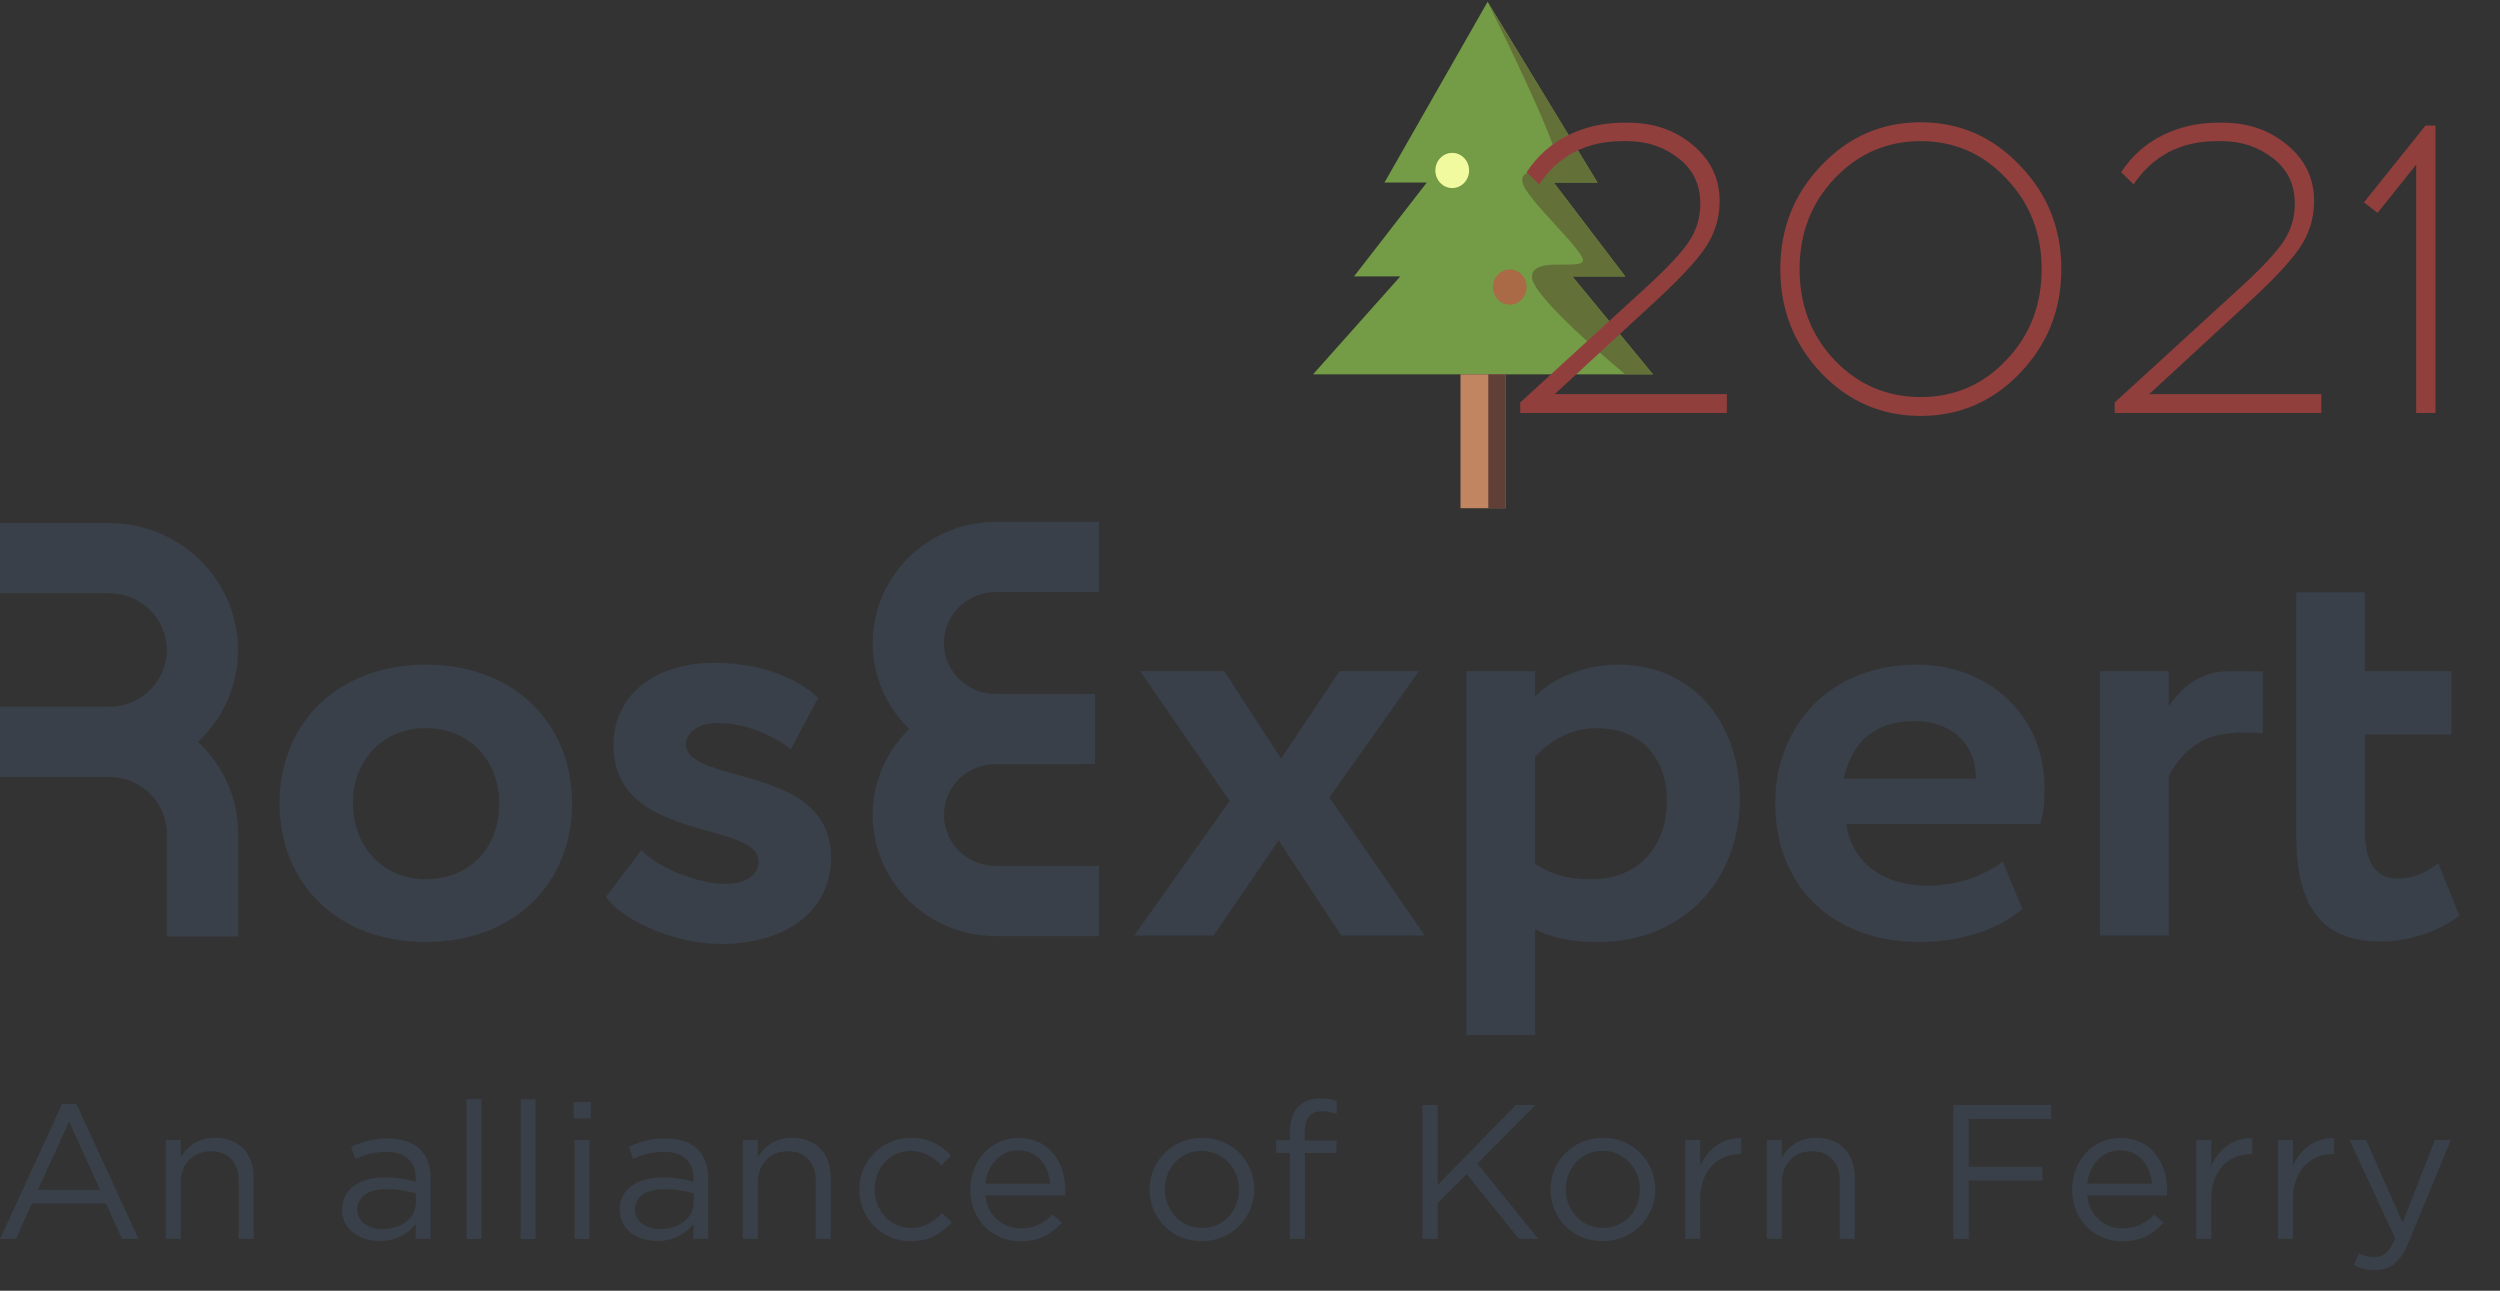 <svg width="184" height="95" viewBox="0 0 184 95" fill="none" xmlns="http://www.w3.org/2000/svg">
<rect x="0" y="0" width="184" height="95" fill="#333333" stroke="none"/>
<g clip-path="url(#clip0)">
<path d="M7.361 87.574L5.087 82.547L2.796 87.574H7.361ZM4.572 81.254H5.629L10.194 91.182H8.978L7.802 88.576H2.352L1.166 91.182H0.004L4.572 81.254Z" fill="#394049"/>
<path d="M12.2 83.9H13.302V85.17C13.787 84.381 14.562 83.744 15.835 83.744C17.623 83.744 18.668 84.928 18.668 86.662V91.182H17.566V86.928C17.566 85.578 16.822 84.732 15.521 84.732C14.248 84.732 13.305 85.647 13.305 87.01V91.182H12.204V83.9H12.2Z" fill="#394049"/>
<path d="M30.612 88.509V87.833C30.07 87.677 29.352 87.521 28.453 87.521C27.082 87.521 26.294 88.115 26.294 89.013C26.294 89.929 27.153 90.463 28.156 90.463C29.511 90.463 30.612 89.66 30.612 88.509ZM25.179 89.043C25.179 87.478 26.469 86.662 28.338 86.662C29.285 86.662 29.942 86.788 30.602 86.971V86.749C30.602 85.452 29.8 84.775 28.412 84.775C27.54 84.775 26.853 84.984 26.166 85.296L25.836 84.407C26.651 84.043 27.436 83.787 28.527 83.787C29.571 83.787 30.39 84.069 30.919 84.59C31.431 85.097 31.69 85.8 31.69 86.729V91.179H30.602V90.094C30.087 90.741 29.244 91.335 27.941 91.335C26.553 91.338 25.179 90.565 25.179 89.043Z" fill="#394049"/>
<path d="M35.437 80.902H34.335V91.186H35.437V80.902Z" fill="#394049"/>
<path d="M39.418 80.902H38.316V91.186H39.418V80.902Z" fill="#394049"/>
<path d="M42.291 91.186H43.393V83.903H42.291V91.186ZM42.221 82.305H43.48V81.111H42.221V82.305Z" fill="#394049"/>
<path d="M51.05 88.509V87.833C50.508 87.677 49.79 87.521 48.891 87.521C47.52 87.521 46.732 88.115 46.732 89.013C46.732 89.929 47.591 90.463 48.594 90.463C49.949 90.463 51.05 89.66 51.05 88.509ZM45.613 89.043C45.613 87.478 46.903 86.662 48.773 86.662C49.719 86.662 50.376 86.788 51.037 86.971V86.749C51.037 85.452 50.235 84.775 48.847 84.775C47.975 84.775 47.287 84.984 46.6 85.296L46.27 84.407C47.085 84.043 47.87 83.787 48.962 83.787C50.006 83.787 50.824 84.069 51.353 84.59C51.865 85.097 52.124 85.8 52.124 86.729V91.179H51.037V90.094C50.521 90.741 49.679 91.335 48.376 91.335C46.988 91.338 45.613 90.565 45.613 89.043Z" fill="#394049"/>
<path d="M54.671 83.9H55.772V85.17C56.257 84.381 57.032 83.744 58.306 83.744C60.094 83.744 61.138 84.928 61.138 86.662V91.182H60.037V86.928C60.037 85.578 59.292 84.732 57.992 84.732C56.719 84.732 55.776 85.647 55.776 87.01V91.182H54.674V83.9H54.671Z" fill="#394049"/>
<path d="M63.244 87.548C63.244 85.492 64.874 83.744 67.037 83.744C68.438 83.744 69.314 84.325 69.998 85.044L69.297 85.777C68.711 85.17 68.024 84.706 67.023 84.706C65.521 84.706 64.376 85.959 64.376 87.551C64.376 89.126 65.548 90.379 67.091 90.379C68.034 90.379 68.738 89.902 69.324 89.282L70.055 89.945C69.311 90.761 68.425 91.355 67.037 91.355C64.874 91.355 63.244 89.617 63.244 87.548Z" fill="#394049"/>
<path d="M77.293 87.113C77.165 85.79 76.39 84.663 74.932 84.663C73.659 84.663 72.685 85.704 72.527 87.113H77.293ZM75.134 90.409C76.151 90.409 76.865 90.002 77.465 89.381L78.152 89.992C77.408 90.807 76.508 91.358 75.104 91.358C73.072 91.358 71.415 89.819 71.415 87.554C71.415 85.439 72.918 83.751 74.962 83.751C77.148 83.751 78.408 85.469 78.408 87.611C78.408 87.71 78.408 87.82 78.395 87.992H72.527C72.685 89.521 73.83 90.409 75.134 90.409Z" fill="#394049"/>
<path d="M91.189 87.548C91.189 85.983 90.003 84.703 88.443 84.703C86.843 84.703 85.738 85.986 85.738 87.548C85.738 89.113 86.91 90.376 88.47 90.376C90.074 90.379 91.189 89.113 91.189 87.548ZM84.606 87.548C84.606 85.492 86.237 83.744 88.47 83.744C90.687 83.744 92.317 85.462 92.317 87.548C92.317 89.604 90.673 91.351 88.44 91.351C86.223 91.355 84.606 89.633 84.606 87.548Z" fill="#394049"/>
<path d="M94.938 84.858H93.921V83.917H94.938V83.283C94.938 82.451 95.167 81.818 95.582 81.41C95.952 81.045 96.495 80.846 97.171 80.846C97.683 80.846 98.031 80.902 98.384 81.032V81.974C97.987 81.861 97.683 81.791 97.313 81.791C96.454 81.791 96.026 82.295 96.026 83.34V83.933H98.371V84.862H96.04V91.186H94.938V84.858Z" fill="#394049"/>
<path d="M104.684 81.323H105.815V87.213L111.569 81.323H113.024L108.733 85.631L113.213 91.182H111.795L107.948 86.41L105.815 88.536V91.182H104.684V81.323Z" fill="#394049"/>
<path d="M120.694 87.548C120.694 85.983 119.508 84.703 117.949 84.703C116.349 84.703 115.244 85.986 115.244 87.548C115.244 89.113 116.419 90.376 117.976 90.376C119.579 90.379 120.694 89.113 120.694 87.548ZM114.115 87.548C114.115 85.492 115.746 83.744 117.979 83.744C120.195 83.744 121.826 85.462 121.826 87.548C121.826 89.604 120.182 91.351 117.949 91.351C115.732 91.355 114.115 89.633 114.115 87.548Z" fill="#394049"/>
<path d="M124.032 83.9H125.134V85.8C125.676 84.59 126.751 83.714 128.152 83.774V84.941H128.068C126.451 84.941 125.134 86.082 125.134 88.281V91.182H124.032V83.9Z" fill="#394049"/>
<path d="M130.041 83.9H131.143V85.17C131.629 84.381 132.403 83.744 133.677 83.744C135.465 83.744 136.509 84.928 136.509 86.662V91.182H135.408V86.928C135.408 85.578 134.663 84.732 133.362 84.732C132.089 84.732 131.146 85.647 131.146 87.01V91.182H130.045V83.9H130.041Z" fill="#394049"/>
<path d="M143.765 81.323H150.959V82.352H144.897V85.873H150.319V86.888H144.897V91.182H143.765V81.323Z" fill="#394049"/>
<path d="M158.386 87.113C158.258 85.79 157.484 84.663 156.025 84.663C154.752 84.663 153.778 85.704 153.621 87.113H158.386ZM156.227 90.409C157.245 90.409 157.959 90.002 158.558 89.381L159.246 89.992C158.501 90.807 157.601 91.358 156.197 91.358C154.166 91.358 152.509 89.819 152.509 87.554C152.509 85.439 154.011 83.751 156.055 83.751C158.241 83.751 159.502 85.469 159.502 87.611C159.502 87.71 159.502 87.82 159.488 87.992H153.621C153.782 89.521 154.924 90.409 156.227 90.409Z" fill="#394049"/>
<path d="M161.651 83.9H162.753V85.8C163.296 84.59 164.37 83.714 165.772 83.774V84.941H165.686C164.07 84.941 162.753 86.082 162.753 88.281V91.182H161.651V83.9Z" fill="#394049"/>
<path d="M167.66 83.9H168.762V85.8C169.305 84.59 170.379 83.714 171.78 83.774V84.941H171.696C170.079 84.941 168.762 86.082 168.762 88.281V91.182H167.66V83.9Z" fill="#394049"/>
<path d="M173.243 93.112L173.612 92.253C173.969 92.436 174.3 92.519 174.775 92.519C175.431 92.519 175.846 92.18 176.291 91.152L172.926 83.9H174.141L176.833 89.972L179.208 83.9H180.383L177.278 91.421C176.65 92.926 175.933 93.477 174.819 93.477C174.202 93.477 173.744 93.351 173.243 93.112Z" fill="#394049"/>
<path d="M31.341 64.71C34.461 64.71 36.745 62.505 36.745 59.129C36.745 55.843 34.413 53.591 31.341 53.591C28.354 53.591 25.979 55.753 25.979 59.129C25.975 62.372 28.263 64.71 31.341 64.71ZM31.341 48.919C37.89 48.919 42.107 53.289 42.107 59.126C42.107 64.965 37.89 69.332 31.341 69.332C24.793 69.332 20.572 64.965 20.572 59.126C20.572 53.289 24.793 48.919 31.341 48.919Z" fill="#394049"/>
<path d="M54.246 57.017C52.225 56.456 50.48 55.976 50.48 54.759C50.48 54.006 51.292 53.21 52.801 53.21C54.93 53.21 56.974 54.195 58.076 55.04L58.207 55.14L60.222 51.356L60.148 51.29C59.326 50.537 56.937 48.786 52.542 48.786C48.122 48.786 45.151 51.22 45.151 54.848C45.151 59.205 49.042 60.3 52.168 61.182C54.135 61.732 55.833 62.21 55.833 63.374C55.833 64.611 54.563 65.055 53.377 65.055C51.427 65.055 48.486 63.898 47.33 62.674L47.216 62.555L44.599 66.007L44.656 66.083C45.575 67.469 49.301 69.475 53.033 69.475C57.972 69.475 61.165 66.975 61.165 63.112C61.155 58.927 57.325 57.869 54.246 57.017Z" fill="#394049"/>
<path d="M97.842 58.695L104.875 68.862H98.721L94.106 61.852L89.316 68.862H83.472L90.505 58.953L83.91 49.393H90.108L94.285 55.84L98.59 49.393H104.434L97.842 58.695Z" fill="#394049"/>
<path d="M112.977 55.714V63.583C114.337 64.448 115.479 64.71 117.15 64.71C120.667 64.71 122.685 62.2 122.685 58.957C122.685 55.843 120.839 53.591 117.497 53.591C115.786 53.591 114.206 54.367 112.977 55.714ZM107.924 49.396H112.98V51.257C114.209 49.957 116.537 48.919 119.087 48.919C124.534 48.919 128.051 53.074 128.051 58.827C128.051 64.753 123.921 69.336 117.591 69.336C115.837 69.336 114.122 69.034 112.98 68.384V76.183H107.924V49.396Z" fill="#394049"/>
<path d="M135.71 57.312H145.422C145.466 54.931 143.795 53.074 140.894 53.074C137.866 53.074 136.238 54.758 135.71 57.312ZM148.85 66.912C146.874 68.556 144.06 69.332 141.292 69.332C134.922 69.332 130.657 65.27 130.657 59.126C130.657 53.459 134.612 48.919 141.114 48.919C146.21 48.919 150.474 52.51 150.474 57.962C150.474 59.169 150.39 59.908 150.168 60.641H135.886C136.326 63.583 138.701 65.184 141.821 65.184C144.236 65.184 146.254 64.319 147.398 63.41L148.85 66.912Z" fill="#394049"/>
<path d="M154.563 49.397H159.616V51.963C160.539 50.71 161.76 49.397 164.131 49.397C165.757 49.397 166.546 49.413 166.546 49.413V53.979C166.546 53.979 164.595 53.73 162.952 54.185C161.307 54.642 160.193 56.002 159.62 57.126V68.858H154.567V49.397H154.563Z" fill="#394049"/>
<path d="M169.001 43.597H174.057V49.396H180.427V54.069H174.057V61.162C174.057 63.284 174.758 64.663 176.428 64.663C177.794 64.663 178.759 64.06 179.46 63.539L181 67.389C179.814 68.344 177.706 69.293 175.156 69.293C170.669 69.293 169.001 66.438 169.001 61.464V43.597Z" fill="#394049"/>
<path d="M79.48 56.237H73.282C68.293 56.237 64.231 52.238 64.231 47.327C64.231 42.41 68.293 38.41 73.282 38.41H80.878V43.577H73.282C71.183 43.577 69.475 45.258 69.475 47.327C69.475 49.393 71.183 51.074 73.282 51.074H79.48V56.237Z" fill="#394049"/>
<path d="M80.878 68.898H73.285C68.293 68.898 64.231 64.899 64.231 59.988C64.231 55.074 68.293 51.074 73.285 51.074H80.585V56.237H73.285C71.183 56.237 69.475 57.919 69.475 59.988C69.475 62.054 71.183 63.735 73.285 63.735H80.878V68.898Z" fill="#394049"/>
<path d="M8.034 57.179V52.016C10.372 52.016 12.275 50.143 12.275 47.841C12.275 45.54 10.375 43.666 8.034 43.666H0V38.5H8.034C13.265 38.5 17.523 42.688 17.523 47.841C17.523 52.995 13.269 57.179 8.034 57.179Z" fill="#394049"/>
<path d="M17.523 68.928H12.279V61.358C12.279 59.056 10.376 57.183 8.038 57.183H0.004V52.02H8.038C13.269 52.02 17.527 56.208 17.527 61.361V68.928H17.523Z" fill="#394049"/>
</g>
<path d="M101.896 13.435L109.489 0.13L117.569 13.435H114.356L119.613 20.341H115.719L121.657 27.552H96.64L103.064 20.341H99.657L105.011 13.435H101.896Z" fill="#749B45"/>
<path d="M110.803 27.552H107.493V37.404H110.803V27.552Z" fill="#C28562"/>
<path d="M110.804 27.552H109.538V37.404H110.804V27.552Z" fill="#5F3F36"/>
<path d="M117.593 13.448L109.489 0.143C109.489 0.143 114.88 10.959 114.588 11.962C114.296 12.965 111.838 12.127 112.045 13.384C112.251 14.641 116.948 18.729 116.474 19.275C115.999 19.821 112.75 18.894 112.75 20.392C112.75 21.89 119.613 27.552 119.613 27.552H121.657L115.722 20.341H119.616L114.353 13.432L117.593 13.448Z" fill="#637139"/>
<path d="M106.885 13.841C107.57 13.841 108.126 13.261 108.126 12.546C108.126 11.831 107.57 11.251 106.885 11.251C106.199 11.251 105.644 11.831 105.644 12.546C105.644 13.261 106.199 13.841 106.885 13.841Z" fill="#F2FAA0"/>
<path d="M111.12 22.423C111.806 22.423 112.361 21.843 112.361 21.128C112.361 20.413 111.806 19.833 111.12 19.833C110.435 19.833 109.879 20.413 109.879 21.128C109.879 21.843 110.435 22.423 111.12 22.423Z" fill="#AA6A46"/>
<path d="M127.097 30.396H111.887V29.624L121.268 21.041C122.747 19.682 123.763 18.591 124.316 17.768C124.868 16.924 125.144 15.998 125.144 14.989C125.144 13.59 124.612 12.478 123.546 11.655C122.481 10.811 121.218 10.389 119.758 10.389H119.403C116.76 10.389 114.718 11.449 113.278 13.569L112.36 12.674C113.149 11.48 114.165 10.574 115.408 9.957C116.651 9.339 118.012 9.03 119.492 9.03H119.847C121.702 9.03 123.28 9.576 124.582 10.667C125.904 11.758 126.565 13.137 126.565 14.804C126.565 16.08 126.2 17.243 125.47 18.293C124.74 19.343 123.448 20.711 121.593 22.399L114.432 29.006H127.097V30.396ZM134.048 12.18C136.061 10.06 138.497 8.999 141.358 8.999C144.218 8.999 146.655 10.06 148.667 12.18C150.699 14.279 151.715 16.821 151.715 19.806C151.715 22.79 150.699 25.343 148.667 27.463C146.655 29.562 144.218 30.612 141.358 30.612C138.497 30.612 136.061 29.562 134.048 27.463C132.036 25.343 131.03 22.79 131.03 19.806C131.03 16.821 132.036 14.279 134.048 12.18ZM147.661 13.137C145.945 11.305 143.844 10.389 141.358 10.389C138.872 10.389 136.761 11.305 135.025 13.137C133.308 14.948 132.45 17.171 132.45 19.806C132.45 22.461 133.308 24.694 135.025 26.506C136.761 28.317 138.872 29.223 141.358 29.223C143.844 29.223 145.945 28.317 147.661 26.506C149.397 24.694 150.265 22.461 150.265 19.806C150.265 17.171 149.397 14.948 147.661 13.137ZM170.851 30.396H155.64V29.624L165.021 21.041C166.501 19.682 167.517 18.591 168.069 17.768C168.622 16.924 168.898 15.998 168.898 14.989C168.898 13.59 168.365 12.478 167.3 11.655C166.235 10.811 164.972 10.389 163.512 10.389H163.157C160.513 10.389 158.471 11.449 157.031 13.569L156.114 12.674C156.903 11.48 157.919 10.574 159.162 9.957C160.405 9.339 161.766 9.03 163.246 9.03H163.601C165.455 9.03 167.034 9.576 168.336 10.667C169.657 11.758 170.318 13.137 170.318 14.804C170.318 16.08 169.953 17.243 169.223 18.293C168.494 19.343 167.201 20.711 165.347 22.399L158.185 29.006H170.851V30.396ZM179.252 30.396H177.831V12.118L174.99 15.668L173.984 14.897L178.512 9.246H179.252V30.396Z" fill="#903F3D"/>
<defs>
<clipPath id="clip0">
<rect width="181" height="56" fill="white" transform="translate(0 38.41)"/>
</clipPath>
</defs>
</svg>
